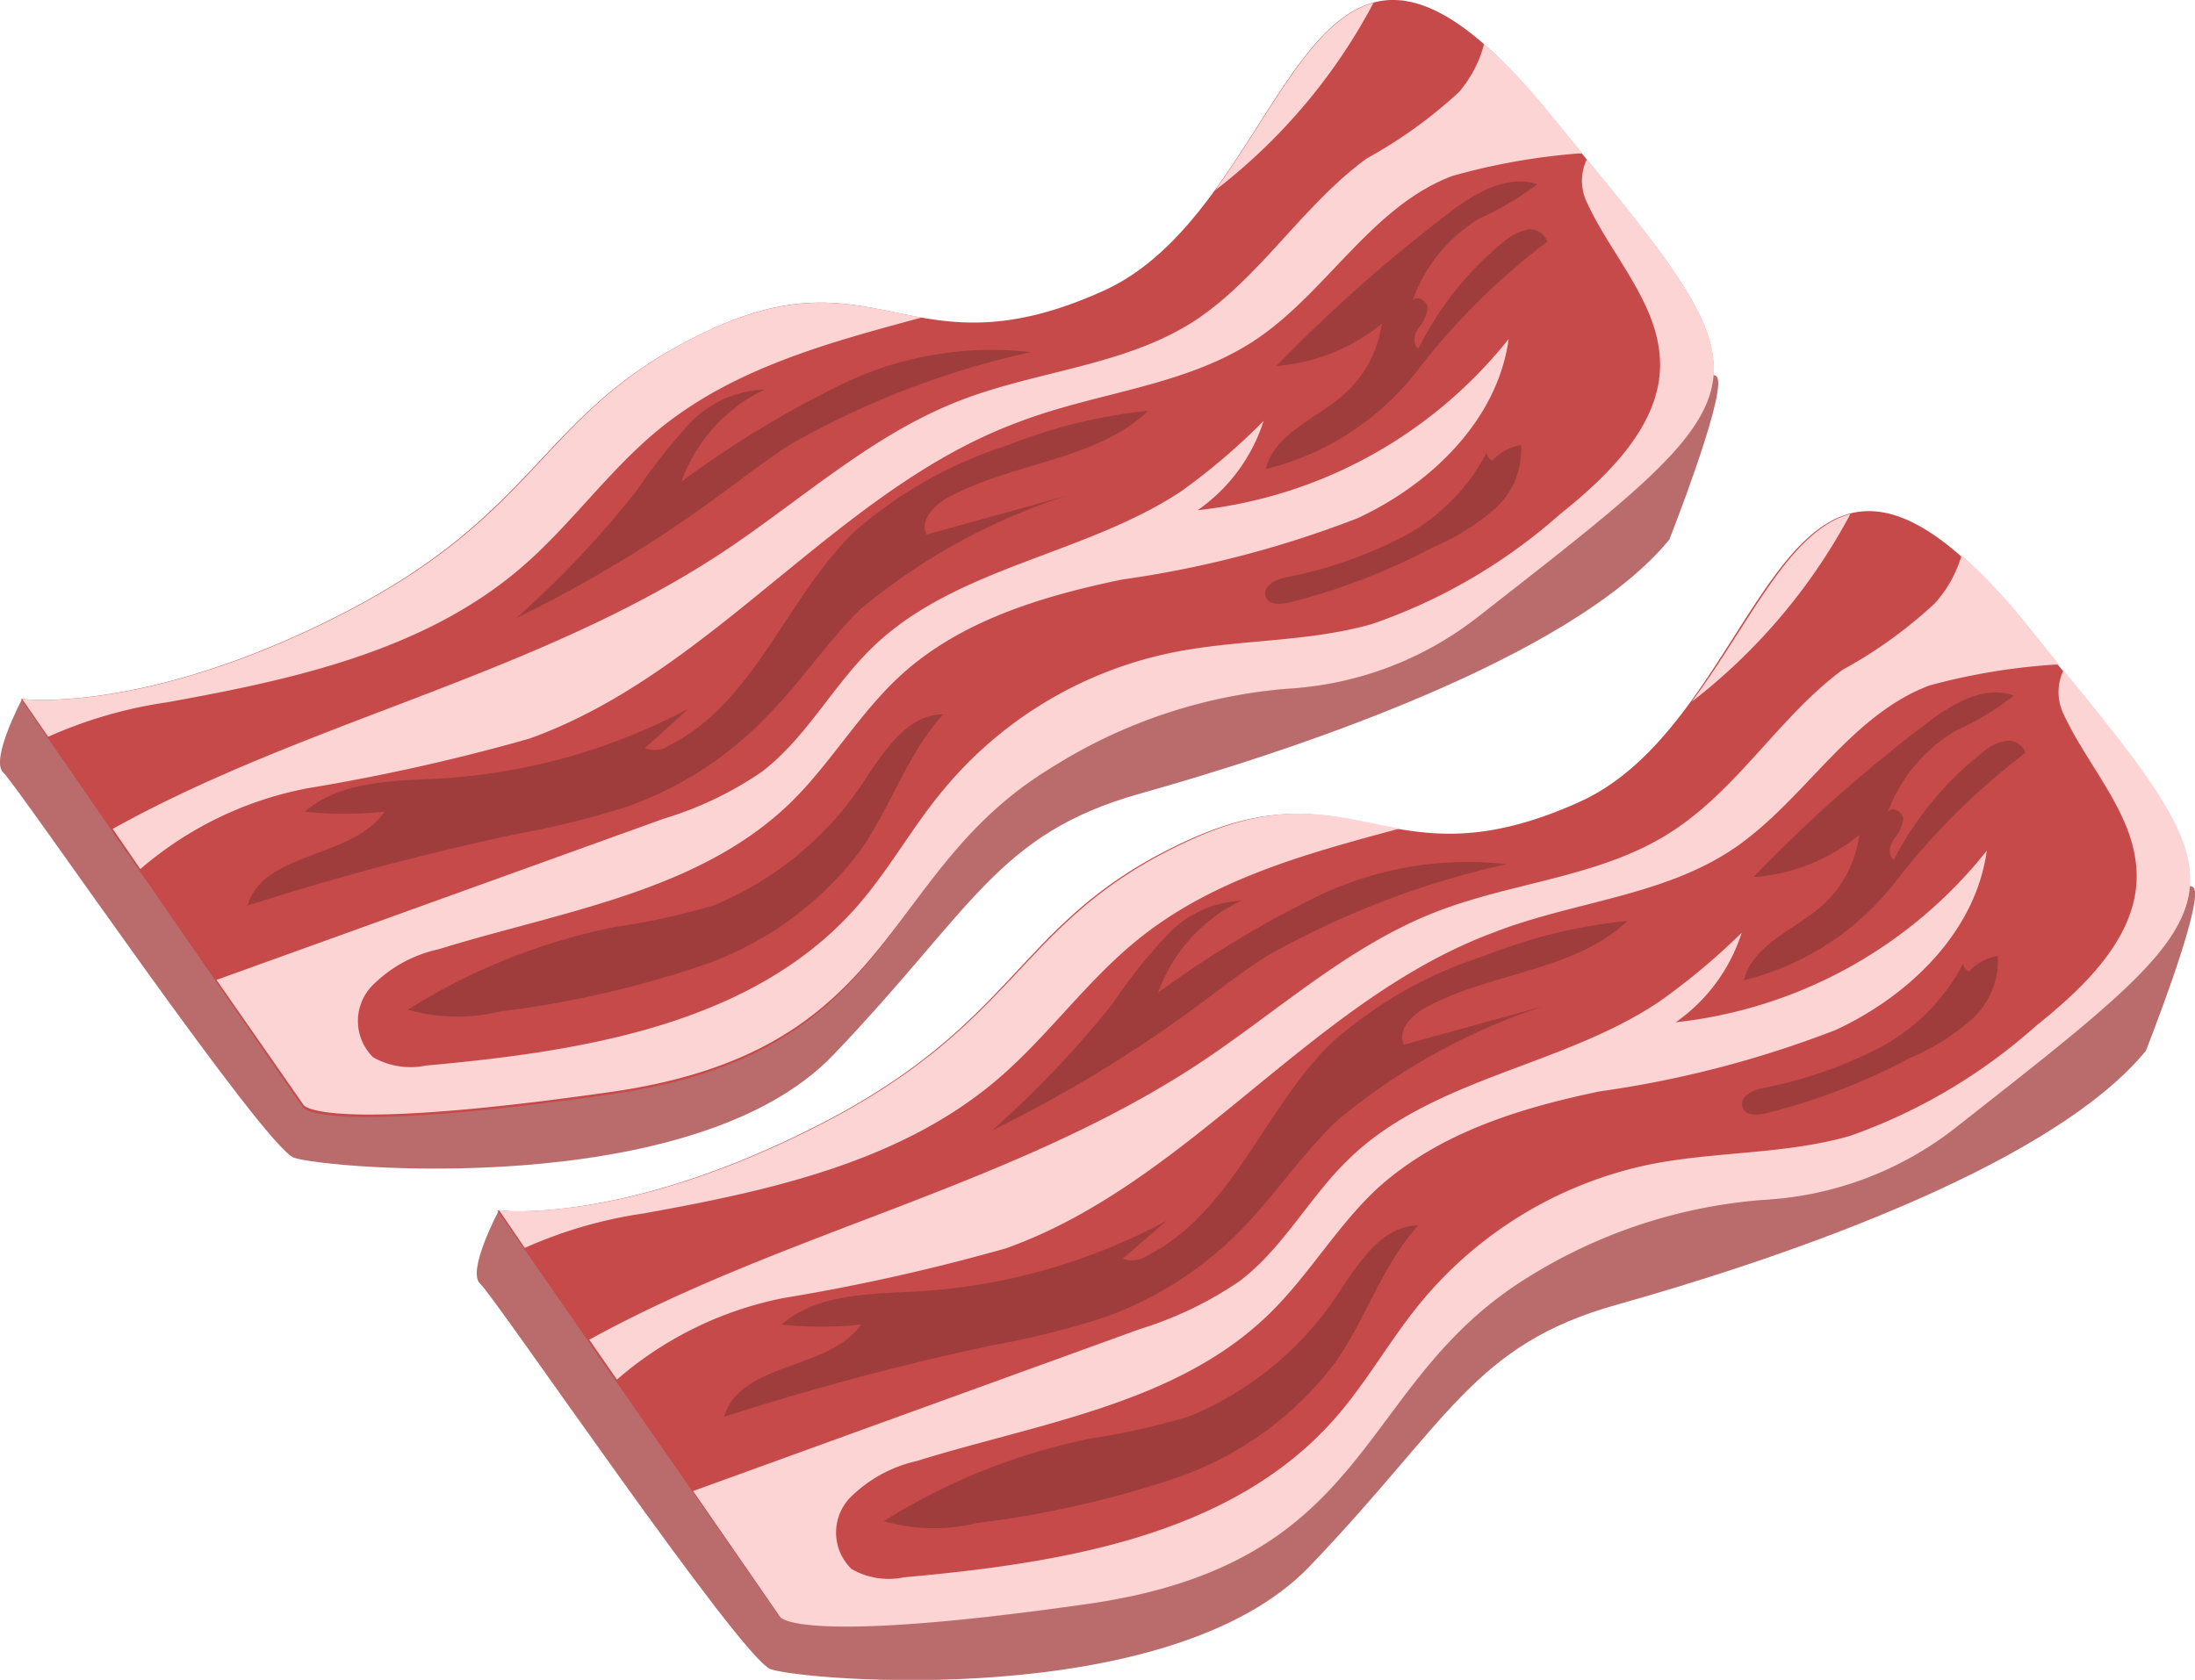 <svg xmlns="http://www.w3.org/2000/svg" viewBox="0 0 71.48 54.72"><defs><style>.cls-1{fill:#ba6c6c;}.cls-2{fill:#c64a4a;}.cls-3{fill:#fcd4d4;}.cls-4{fill:#0a0a0a;opacity:0.21;}</style></defs><g id="Слой_2" data-name="Слой 2"><g id="Layer_1" data-name="Layer 1"><path class="cls-1" d="M16.25,39.42s-1.07,2-.61,2.4S24.11,54,25.09,54.37s13,1.41,17.56-3.35,5.33-7.21,10-8.52,14-4.34,17.23-8.27c0,0,1.77-4.48,1.59-5.24s-3.36,2.15-3.36,2.15l-35,10.13Z"/><path class="cls-2" d="M38.49,27.46c5.65-2.69,6.67,1.5,12.95-1.34s6.44-15.68,14.5-5.78c7.35,9,7.64,8.62-2.3,16.4a11.22,11.22,0,0,1-6.16,2.35,17,17,0,0,0-7.76,2.52C44,45.1,44.88,50.91,35.39,52.25s-10,.43-10,.43L16.2,39.43s4.06.52,10.56-2.84S33.09,30,38.49,27.46Z"/><path class="cls-3" d="M67.2,21.83a1.64,1.64,0,0,0,0,1.43c.82,1.78,2.39,3.33,2.38,5.3s-1.69,3.59-3.27,4.85A18.15,18.15,0,0,1,60.25,37c-2.12.61-4.37.5-6.52.93a13.12,13.12,0,0,0-7.49,4.53c-1,1.22-1.76,2.61-2.8,3.78-3.38,3.81-8.91,4.68-14,5.14a2.44,2.44,0,0,1-1.71-.27,1.65,1.65,0,0,1-.08-2.29,4.45,4.45,0,0,1,2.21-1.23c4-1.24,8.46-1.86,11.46-4.78,1.31-1.27,2.23-2.9,3.57-4.13,2-1.79,4.62-2.59,7.21-3.13a34.45,34.45,0,0,0,7.68-2c2.41-1.12,4.56-3.21,4.92-5.84a15,15,0,0,1-10.13,5.59,5.67,5.67,0,0,0,2.15-2.92A21.4,21.4,0,0,1,54,32.65c-3.15,2.1-7.35,2.46-10.07,5.1-1.3,1.25-2.16,2.94-3.59,4a12,12,0,0,1-3.21,1.54L22.57,48.57l2.84,4.11s.54.92,10-.43S44.08,45.1,49.77,41.6a16.89,16.89,0,0,1,7.76-2.52,11.1,11.1,0,0,0,6.16-2.35C73,29.41,73.33,29.34,67.2,21.83Z"/><path class="cls-3" d="M17.09,40.65a14.57,14.57,0,0,1,3.85-1.12c4.12-.74,8.43-1.68,11.6-4.42C34.13,33.74,35.35,32,37,30.65c2.44-2,5.49-2.83,8.58-3.66-2.06-.36-3.78-1.08-7,.46C33.14,30,33.3,33.23,26.8,36.59s-10.55,2.83-10.55,2.83Z"/><path class="cls-3" d="M55.09,22.86a19.05,19.05,0,0,0,5.17-6.12C58.26,17.28,57,20.29,55.09,22.86Z"/><path class="cls-3" d="M54.36,27.14c-2.27,1.44-5.11,1.59-7.61,2.57-2.85,1.11-5.15,3.24-7.7,4.93-6.08,4-13.51,5.5-19.86,9l.9,1.3a11.74,11.74,0,0,1,5.44-2.66,65.36,65.36,0,0,0,7.24-1.62c6-2.15,9.95-8.1,15.91-10.3,2.59-1,5.49-1.17,7.78-2.72s3.76-4.33,6.37-5.31a20.46,20.46,0,0,1,4.08-.68l.15,0L66,20.34a18.53,18.53,0,0,0-2.12-2.26A3.94,3.94,0,0,1,63,19.66a14.86,14.86,0,0,1-3,2.16C57.94,23.34,56.57,25.75,54.36,27.14Z"/><path class="cls-4" d="M43.48,44.39c1-1.43,1.53-3.17,2.7-4.47-1.1,0-1.84,1.08-2.46,2a10.67,10.67,0,0,1-5,4.22,23,23,0,0,1-3.21.72,20.27,20.27,0,0,0-6.73,2.69,5.94,5.94,0,0,0,3.05.06,33,33,0,0,0,6.39-1.44A11,11,0,0,0,43.48,44.39Z"/><path class="cls-4" d="M57.1,28.57a48.43,48.43,0,0,1,5.63-5c.83-.63,1.87-1.27,2.85-.91A9.34,9.34,0,0,1,63.7,23.8a5.11,5.11,0,0,0-2.22,2.65c.13-.21.49,0,.5.23a1.34,1.34,0,0,1-.31.66c-.13.2-.21.5,0,.67a10.61,10.61,0,0,1,2.91-3.51,1.44,1.44,0,0,1,.73-.36.58.58,0,0,1,.65.38,22.83,22.83,0,0,0-4.24,4.21,8.94,8.94,0,0,1-4.93,3.2c.29-1.17,1.66-1.64,2.56-2.44a3.78,3.78,0,0,0,1.2-2.3A6.05,6.05,0,0,1,57.1,28.57Z"/><path class="cls-4" d="M64.12,31.65a.36.36,0,0,1-.19-.26,6.52,6.52,0,0,1-2.78,2.77,14.25,14.25,0,0,1-3.77,1.29c-.32.07-.73.27-.64.59s.47.29.75.23a20.38,20.38,0,0,0,4.69-1.8,7.31,7.31,0,0,0,2-1.24,2.58,2.58,0,0,0,.88-2.09A1.6,1.6,0,0,0,64.12,31.65Z"/><path class="cls-4" d="M23.58,46.15c.53-1.79,3.42-1.51,4.46-3a13.19,13.19,0,0,1-2.59,0c1.14-1,2.85-1,4.39-1.08A19.5,19.5,0,0,0,38,39.76L36.56,41a.89.89,0,0,0,.8-.1c2.76-1.39,3.8-4.78,6-6.93a13.82,13.82,0,0,1,5-2.84A17,17,0,0,1,53,30c-1.75,1.65-4.48,1.67-6.59,2.83-.45.25-.92.74-.69,1.2l4.57-1.26a20.35,20.35,0,0,0-6.72,3.71c-1.17,1.1-2.06,2.47-3.18,3.61A11.83,11.83,0,0,1,36,42.9a26.77,26.77,0,0,1-3.63.91A89.27,89.27,0,0,0,23.58,46.15Z"/><path class="cls-4" d="M40.42,29.34a5.32,5.32,0,0,0-2.71,3A33.93,33.93,0,0,1,43,29.15a11.26,11.26,0,0,1,6.06-1,28.38,28.38,0,0,0-7.82,3c-.8.51-1.55,1.1-2.32,1.67a43,43,0,0,1-6.61,4,33,33,0,0,0,3.91-4.11A17.29,17.29,0,0,1,38,30.47,3.54,3.54,0,0,1,40.42,29.34Z"/><path class="cls-1" d="M.72,22.77s-1.06,2-.61,2.4S8.59,37.35,9.57,37.71s13,1.42,17.56-3.34,5.33-7.21,10-8.52,14-4.34,17.23-8.27c0,0,1.77-4.48,1.58-5.24s-3.36,2.15-3.36,2.15L17.63,24.62Z"/><path class="cls-2" d="M23,10.8c5.64-2.68,6.67,1.51,12.94-1.33s6.45-15.68,14.5-5.78c7.35,9,7.65,8.62-2.29,16.39A11.1,11.1,0,0,1,42,22.43,16.92,16.92,0,0,0,34.2,25c-5.69,3.5-4.84,9.3-14.33,10.65s-10,.43-10,.43L.68,22.77s4.06.53,10.56-2.83S17.57,13.37,23,10.8Z"/><path class="cls-3" d="M51.68,5.18a1.62,1.62,0,0,0,0,1.42c.82,1.78,2.39,3.34,2.38,5.3s-1.69,3.6-3.27,4.86a18.1,18.1,0,0,1-6.12,3.57c-2.11.6-4.36.49-6.51.93a13.08,13.08,0,0,0-7.49,4.53c-1,1.21-1.76,2.61-2.8,3.78-3.38,3.81-8.91,4.68-14,5.14a2.47,2.47,0,0,1-1.72-.27,1.66,1.66,0,0,1-.07-2.29,4.33,4.33,0,0,1,2.21-1.23c4-1.24,8.46-1.86,11.46-4.78,1.3-1.27,2.23-2.9,3.57-4.13,1.95-1.79,4.61-2.59,7.21-3.13a34.45,34.45,0,0,0,7.68-2c2.41-1.12,4.56-3.21,4.92-5.84a15,15,0,0,1-10.13,5.58,5.64,5.64,0,0,0,2.15-2.91A20.82,20.82,0,0,1,38.47,16c-3.15,2.09-7.35,2.46-10.06,5.09-1.3,1.26-2.16,2.95-3.6,4.05a11.52,11.52,0,0,1-3.2,1.53L7.05,31.92,9.89,36s.54.92,10-.43S28.56,28.44,34.25,25A16.89,16.89,0,0,1,42,22.43a11.07,11.07,0,0,0,6.15-2.35C57.52,12.76,57.8,12.69,51.68,5.18Z"/><path class="cls-3" d="M1.57,24a14.57,14.57,0,0,1,3.85-1.12c4.12-.74,8.43-1.68,11.6-4.43,1.58-1.37,2.8-3.12,4.42-4.45,2.44-2,5.5-2.83,8.59-3.66C28,10,26.25,9.26,23,10.8c-5.4,2.57-5.23,5.78-11.73,9.14S.72,22.77.72,22.77Z"/><path class="cls-3" d="M39.57,6.2A18.76,18.76,0,0,0,44.73.09C42.74.63,41.43,3.64,39.57,6.2Z"/><path class="cls-3" d="M38.84,10.49c-2.27,1.44-5.11,1.59-7.61,2.57-2.85,1.11-5.15,3.24-7.7,4.93C17.45,22,10,23.48,3.67,27l.9,1.31A11.69,11.69,0,0,1,10,25.68a65.36,65.36,0,0,0,7.24-1.62c6-2.15,10-8.11,15.9-10.3,2.59-1,5.5-1.17,7.79-2.72s3.76-4.33,6.37-5.31A21.21,21.21,0,0,1,51.39,5l.15,0L50.46,3.69a17.77,17.77,0,0,0-2.13-2.26A3.92,3.92,0,0,1,47.51,3a15.27,15.27,0,0,1-3,2.16C42.42,6.68,41,9.1,38.84,10.49Z"/><path class="cls-4" d="M28,27.73c1-1.42,1.54-3.16,2.71-4.46-1.1,0-1.84,1.08-2.46,2a10.78,10.78,0,0,1-5,4.22A23.1,23.1,0,0,1,20,30.2a20.22,20.22,0,0,0-6.72,2.69,5.9,5.9,0,0,0,3,.06,33,33,0,0,0,6.4-1.44A10.86,10.86,0,0,0,28,27.73Z"/><path class="cls-4" d="M41.57,11.92a49.36,49.36,0,0,1,5.64-5C48,6.31,49.08,5.67,50.06,6a9.61,9.61,0,0,1-1.89,1.12A5.1,5.1,0,0,0,46,9.8c.12-.21.49,0,.49.23a1.24,1.24,0,0,1-.3.66c-.13.2-.21.5,0,.67A10.46,10.46,0,0,1,49,7.85a1.62,1.62,0,0,1,.74-.37.59.59,0,0,1,.65.39,22.24,22.24,0,0,0-4.24,4.21,8.94,8.94,0,0,1-4.93,3.2c.29-1.17,1.66-1.64,2.55-2.44A3.74,3.74,0,0,0,45,10.54,6.13,6.13,0,0,1,41.57,11.92Z"/><path class="cls-4" d="M48.6,15a.31.31,0,0,1-.19-.25,6.49,6.49,0,0,1-2.79,2.77,14.06,14.06,0,0,1-3.76,1.29c-.32.07-.73.27-.65.59s.47.29.76.23a20.74,20.74,0,0,0,4.69-1.8,7.47,7.47,0,0,0,2-1.24,2.54,2.54,0,0,0,.87-2.09A1.64,1.64,0,0,0,48.6,15Z"/><path class="cls-4" d="M8.06,29.5c.53-1.79,3.42-1.52,4.46-3.06a12.46,12.46,0,0,1-2.59,0c1.14-1,2.85-1,4.39-1.08a19.69,19.69,0,0,0,8.11-2.28L21,24.37a.86.86,0,0,0,.8-.09c2.76-1.39,3.8-4.78,6-6.94a14,14,0,0,1,5-2.83,17.14,17.14,0,0,1,4.59-1.13C35.71,15,33,15.05,30.87,16.21c-.45.24-.93.74-.69,1.2l4.56-1.26A20.12,20.12,0,0,0,28,19.86C26.86,21,26,22.33,24.84,23.47a11.79,11.79,0,0,1-4.34,2.78,28.07,28.07,0,0,1-3.64.91A89.08,89.08,0,0,0,8.06,29.5Z"/><path class="cls-4" d="M24.9,12.69a5.32,5.32,0,0,0-2.71,3,33.48,33.48,0,0,1,5.32-3.22,11.24,11.24,0,0,1,6.06-1,28,28,0,0,0-7.82,3c-.8.51-1.55,1.1-2.32,1.66a42.74,42.74,0,0,1-6.61,4A32.9,32.9,0,0,0,20.72,16a19.28,19.28,0,0,1,1.72-2.19A3.55,3.55,0,0,1,24.9,12.69Z"/></g></g></svg>